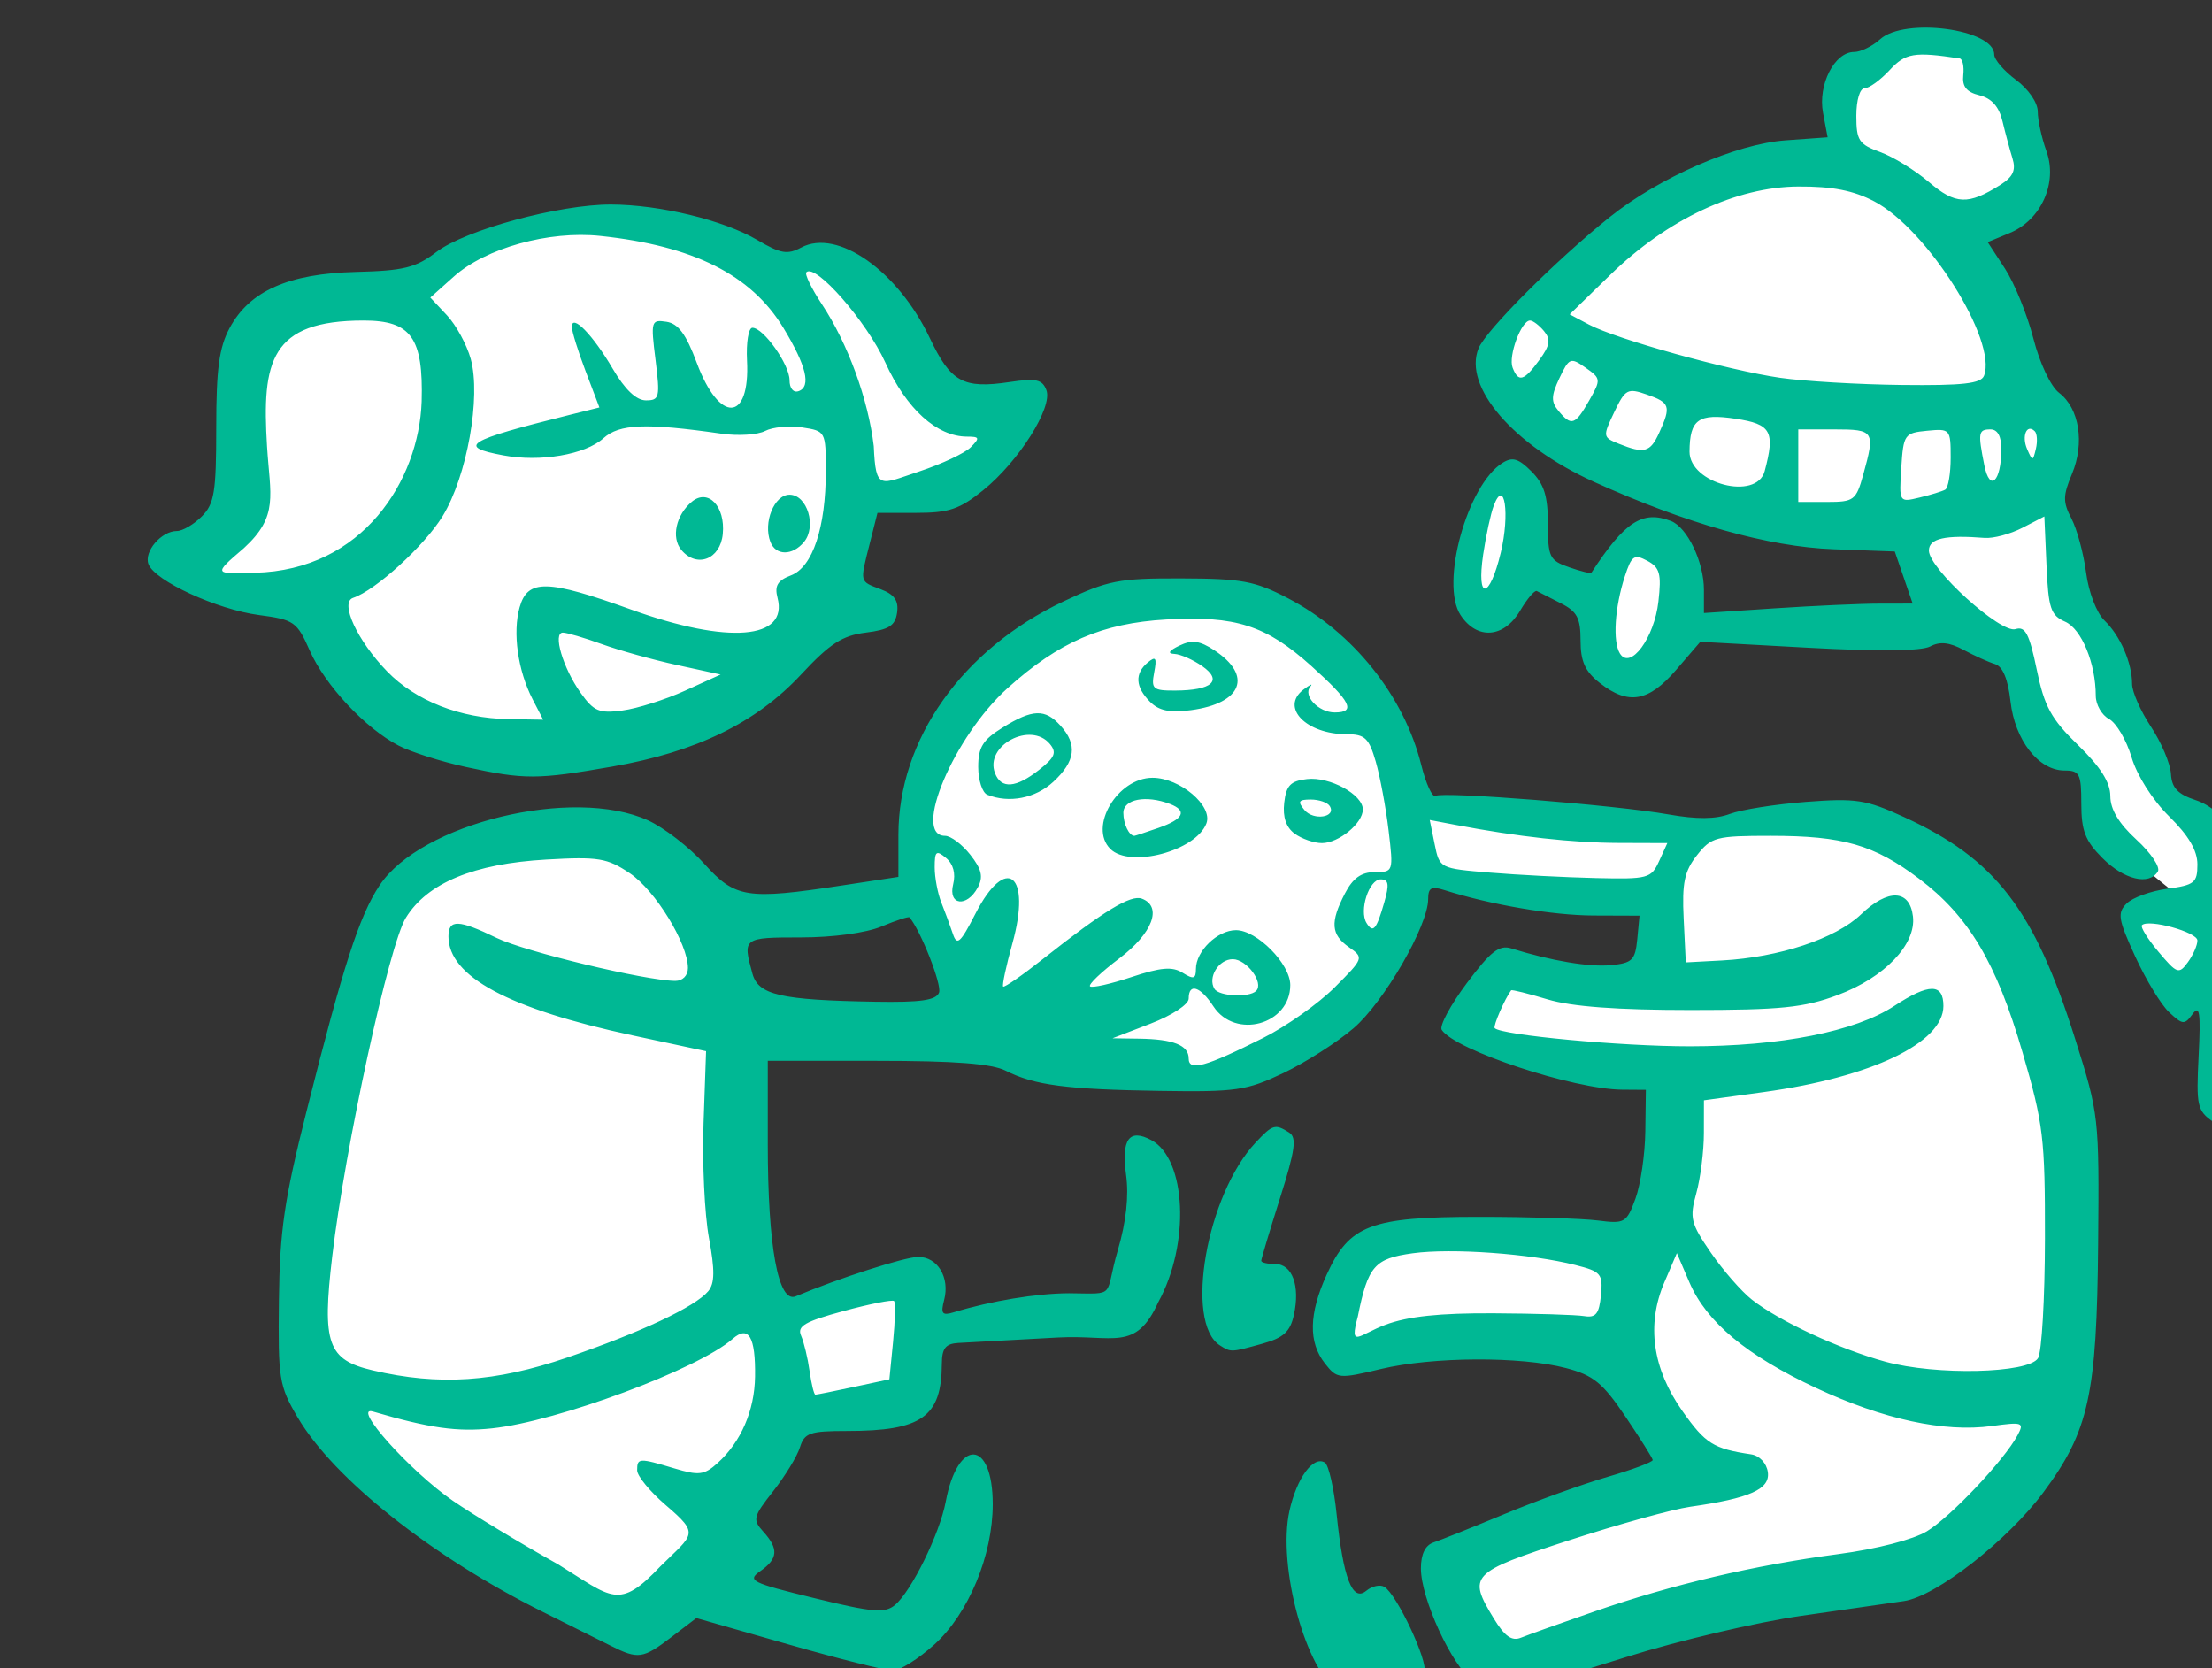 <?xml version="1.0" ?><svg height="172.181mm" viewBox="0 0 228.298 172.181" width="228.298mm" xmlns="http://www.w3.org/2000/svg">
    <rect x="0" y="0" width="228.298" height="172.181" fill="#333333" stroke="none"/>
    <path d="m 40587.156,9284.199 c -9.171,-0.161 -19.255,2.995 -26.791,9.15 -13.397,10.943 -8.533,35.978 -8.533,35.978 0,0 -26.966,-0.04 -48.768,7.486 -21.802,7.526 -76.285,49.802 -90.919,70.652 -2.091,8.755 14.719,22.77 32.255,36.67 17.536,13.9 84.306,26.993 128.209,26.57 2.554,-0.024 4.675,-0.187 7.032,-0.273 -0.298,0.756 -0.569,1.467 -0.569,1.467 l 1.254,1.068 c 0.469,11.774 13.297,28.688 21.735,36.934 8.438,8.246 17.642,13.883 17.642,13.883 0,0 2.301,25.121 10.654,29.877 8.352,4.756 20.625,13.424 20.625,13.424 0,0 1.961,21.822 7.586,27.729 5.625,5.906 28.979,24.469 28.979,24.469 l -21.375,4.629 17.387,32.639 16.791,-16.453 c 0,0 1.108,50.204 1.535,54.883 0.426,4.679 4.175,21.208 18.664,11.965 14.489,-9.243 20.244,-34.134 14.49,-43.377 -5.753,-9.243 -18.838,-30.221 -18.838,-30.221 l 32.219,-2.301 -17.686,-43.186 -26.677,23.012 c 0,0 -12.273,-23.126 -19.092,-28.994 -6.818,-5.868 -9.417,-9.511 -13.082,-21.631 -3.665,-12.119 -34.178,-78.584 -34.178,-78.584 l -3.785,-26.178 c 0,0 1.992,-2.556 1.195,-6.148 0.329,-0.65 0.745,-1.269 1.026,-1.938 5.504,-13.094 -12.118,-27.838 -12.118,-27.838 l -25.257,-59.287 c 0,0 14.25,-7.296 24.66,-21.656 10.411,-14.361 -8.15,-38.089 -18.176,-47.881 -4.387,-4.284 -10.964,-6.414 -18.094,-6.539 z m -518.863,70.58 c -31.564,0.512 -61.725,13.933 -74.408,28.486 -0.597,0.84 -1.07,1.654 -1.651,2.49 -17.935,-6.692 -43.75,-4.01 -52.134,5.623 -8.778,10.087 -3.578,49.436 -11.038,68.574 -7.456,19.138 -19.902,26.078 -19.902,26.078 0,0 -0.17,12.196 26.252,12.771 9.107,0.198 16.743,-0.709 23.633,-2.805 4.588,25.817 19.869,45.465 42.432,56.004 49.165,22.964 111.7,3.994 147.668,-36.522 14.414,-16.237 18.953,-39.45 16.556,-63.027 l 2.99,8.902 c 0,0 47.773,-9.858 55.827,-17.988 8.055,-8.131 4.135,-14.574 -13.678,-18.447 -17.813,-3.874 -22.972,-29.262 -39.975,-47.518 -17.004,-18.256 -23.395,-9.014 -31.535,-3.453 l 8.045,23.949 c -8.254,-13.538 -18.698,-24.831 -30.637,-31.605 -14.994,-8.508 -31.911,-11.782 -48.445,-11.514 z m 353.012,99.592 c -5.36,0.09 -5.114,5.928 -11.455,19.43 0,0 -7.594,27.761 1.707,30.564 9.301,2.803 13.225,-9.984 14.718,-19.354 1.493,-9.369 4.224,-29.296 -3.115,-30.486 -0.688,-0.112 -1.301,-0.164 -1.855,-0.154 z m 51.896,24.158 c -9.898,0.349 -10.623,11.801 -12.75,21.266 0,0 -3.413,25.035 5.803,28.875 9.216,3.84 18.858,-12.401 20.777,-21.809 1.921,-9.407 2.688,-25.766 -10.453,-28.07 -1.232,-0.216 -2.353,-0.298 -3.377,-0.262 z m -171.851,23.43 c -40.317,-0.87 -79.333,23.749 -90.717,38.688 -48.009,81.335 3.424,133.448 58.926,142.606 55.502,9.158 90.744,-18.897 103.509,-38.877 5.985,-9.367 13.752,-26.826 15.004,-47.379 l 1.61,11.096 91.134,9.484 2.475,35.133 -60.885,-7.832 -13.439,23.152 c 0,0 9.985,7.489 30.422,11.021 20.437,3.533 50.429,7.986 50.429,7.986 l -16.097,67.316 -99.367,-1.344 c 0,0 -11.138,5.452 -14.893,18.123 -3.754,12.671 -2.133,24.535 -2.133,24.535 0,2e-4 15.788,-2.457 30.807,-4.492 15.018,-2.035 74.586,0.564 74.586,0.564 l 35.797,50.492 -98.729,35.978 17.023,37.055 c 0,0 23.721,-5.878 51.838,-13.52 28.117,-7.641 103.637,-12.17 134.741,-33.059 31.103,-20.888 52.329,-101.202 40.724,-156.418 -11.605,-55.216 -35.265,-99.037 -64.15,-113.59 -28.885,-14.553 -84.649,-7.027 -84.649,-7.027 l -107.687,-10.49 c -2.263,-19.283 -11.227,-40.038 -32.969,-58.914 -16.39,-14.23 -34.984,-19.893 -53.31,-20.289 z m -250.786,93.324 c -19.371,-0.085 -30.863,2.227 -46.015,11.502 -30.305,18.55 -22.079,44.753 -46.344,121.309 0,0 -14.833,59.155 4.494,93.26 19.327,34.105 117.02,81.721 117.02,81.721 l 39.355,-33 -2.629,-18.393 22.975,-31.363 50.916,-7.041 5.197,-47.504 -58.508,13.662 c 0,0 -4.727,-2.943 -12.843,-67.842 -8.117,-64.899 -12.381,-72.833 -28.555,-98.057 -8.087,-12.612 -25.692,-18.169 -45.063,-18.254 z" fill="#FFFFFF" paint-order="markers stroke fill" transform="translate(-66.777,-23.374) matrix(0.265,0,0,0.265,-9611.61,-1786.534) translate(-3313.529,-2437.82)"/>
    <path d="m 37043.789,7488.615 c -12.837,-7.476 -24.203,-48.92 -19.345,-70.544 2.856,-12.71 9.279,-21.427 13.749,-18.663 1.486,0.918 3.553,9.984 4.594,20.151 2.556,24.956 6.162,34.256 11.544,29.787 2.239,-1.857 5.423,-2.539 7.074,-1.52 4.865,3.006 17.096,29.084 15.542,33.132 -0.784,2.046 -6.476,5.293 -12.644,7.22 -13.315,4.155 -14.099,4.172 -20.514,0.437 z m 51.982,-4.235 c -8.083,-5.785 -20.164,-31.998 -20.164,-43.746 0,-5.573 1.698,-9.049 4.946,-10.126 2.72,-0.903 15.12,-5.865 27.557,-11.027 12.437,-5.162 30.559,-11.697 40.272,-14.523 9.715,-2.826 17.594,-5.772 17.512,-6.55 -0.08,-0.776 -4.878,-8.407 -10.659,-16.958 -8.877,-13.128 -12.477,-16.057 -23.165,-18.849 -17.647,-4.611 -51.852,-4.435 -72.009,0.369 -16.473,3.926 -17.098,3.862 -21.84,-2.164 -6.478,-8.231 -6.256,-19.326 0.693,-34.578 8.822,-19.371 17.077,-22.502 59.303,-22.502 19.432,0 40.276,0.636 46.322,1.412 10.452,1.344 11.169,0.928 14.624,-8.479 1.997,-5.439 3.729,-17.204 3.848,-26.143 l 0.214,-16.252 -9.185,-0.064 c -19.087,-0.148 -65.178,-15.413 -70.326,-23.297 -0.982,-1.505 3.398,-9.664 9.731,-18.135 9.277,-12.403 12.649,-15.048 17.332,-13.59 15.604,4.859 30.379,7.341 38.849,6.527 8.27,-0.793 9.463,-1.967 10.245,-10.084 l 0.884,-9.185 -17.842,-0.064 c -15.924,-0.042 -40.111,-4.168 -58.121,-9.887 -5.117,-1.626 -6.359,-0.939 -6.359,3.51 0,10.332 -17.238,40.149 -29.058,50.269 -6.442,5.514 -18.756,13.376 -27.364,17.469 -14.368,6.832 -18.315,7.4 -48.153,6.932 -36.346,-0.57 -48.758,-2.196 -59.923,-7.845 -5.445,-2.756 -19.815,-3.862 -50.167,-3.862 h -42.535 v 32.365 c 0,39.931 4.078,62.193 10.874,59.337 16.704,-7.021 42.388,-15.279 47.672,-15.33 7.57,-0.064 12.439,7.977 10.141,16.765 -1.397,5.335 -0.769,6.154 3.678,4.801 14.684,-4.466 32.204,-7.362 44.929,-7.428 19.083,0.185 13.58,1.818 19.053,-16.81 3.234,-11.008 4.33,-21.045 3.198,-29.3 -1.899,-13.861 1.202,-18.143 9.807,-13.539 13.744,7.356 15.175,40.53 2.724,63.142 -8.79,19.486 -17.482,12.582 -39.064,13.745 -17.855,0.96 -35.322,1.914 -38.82,2.12 -4.954,0.288 -6.368,2.09 -6.399,8.144 -0.106,20.693 -7.801,26.143 -36.936,26.143 -14.48,0 -16.572,0.727 -18.327,6.359 -1.09,3.498 -5.775,11.182 -10.413,17.077 -7.839,9.961 -8.11,11.074 -3.862,15.767 6.05,6.686 5.764,10.516 -1.147,15.356 -5.27,3.691 -3.62,4.517 21.031,10.537 22.749,5.558 27.438,5.961 31.375,2.692 6.387,-5.3 17.454,-27.809 19.786,-40.24 4.699,-25.047 18.317,-24.337 18.317,0.956 0,19.932 -9.452,42.648 -22.741,54.655 -6.156,5.56 -13.414,10.126 -16.13,10.145 -2.717,0.021 -21.053,-4.574 -40.75,-10.207 l -35.812,-10.241 -9.677,7.381 c -11.19,8.534 -12.956,8.784 -23.752,3.36 -4.401,-2.213 -16.27,-8.132 -26.375,-13.155 -43.161,-21.461 -81.406,-51.806 -95.492,-75.766 -7.226,-12.293 -7.648,-14.932 -7.279,-45.552 0.326,-27.205 2.075,-39.184 10.717,-73.487 14.341,-56.904 20.535,-76.081 28.433,-88.052 16.019,-24.276 75.399,-38.684 104.605,-25.382 6.218,2.832 16.07,10.436 21.896,16.897 12.095,13.414 16.523,14.109 53.709,8.45 l 21.906,-3.334 v -16.363 c 0,-37.117 24.769,-72.194 64.153,-90.848 17.522,-8.299 21.603,-9.098 46.076,-9.024 23.597,0.064 28.625,1.009 41.512,7.731 25.376,13.238 45.187,38.025 51.898,64.931 1.836,7.364 4.335,12.776 5.552,12.023 2.881,-1.781 70.195,3.576 90.765,7.222 10.966,1.942 18.37,1.88 23.842,-0.191 4.362,-1.658 17.696,-3.769 29.626,-4.689 19.502,-1.505 23.353,-0.911 38.143,5.859 35.687,16.337 50.778,35.894 66.759,86.515 9.244,29.287 9.363,30.338 8.928,79.744 -0.519,58.807 -3.605,72.855 -21.244,96.662 -13.923,18.79 -41.824,40.586 -54.33,42.44 -4.789,0.708 -22.792,3.298 -40.011,5.755 -17.217,2.457 -47.742,9.63 -67.834,15.939 -46.139,14.491 -51.78,15.368 -60.174,9.361 z m 47.67,-27.061 c 30.154,-10.444 61.948,-17.914 94.682,-22.251 14.947,-1.98 29.194,-5.645 34.542,-8.888 9.287,-5.63 30.11,-27.676 35.31,-37.387 2.69,-5.02 2.024,-5.257 -10.038,-3.604 -18.482,2.533 -42.243,-2.61 -68.34,-14.79 -27.086,-12.642 -42.785,-25.719 -49.412,-41.16 l -4.886,-11.383 -4.85,11.307 c -7.082,16.505 -4.672,33.673 7.057,50.269 8.928,12.632 12.032,14.582 26.701,16.776 3.27,0.49 6.02,3.398 6.52,6.904 0.956,6.667 -6.968,10.205 -30.277,13.518 -6.847,0.975 -28.151,6.879 -47.341,13.121 -38.25,12.445 -39.352,13.594 -29.113,30.389 4.239,6.953 7.033,8.924 10.588,7.47 2.658,-1.085 15.642,-5.717 28.857,-10.292 z m -361.853,-41.257 c -6.177,-5.289 -11.23,-11.424 -11.23,-13.634 0,-4.859 0.667,-4.893 14.501,-0.746 9.569,2.866 11.657,2.605 16.869,-2.113 9.069,-8.208 14.354,-20.403 14.553,-33.584 0.235,-15.585 -2.51,-20.204 -8.755,-14.724 -13.437,11.792 -68.187,32.147 -93.697,34.834 -13.558,1.429 -24.197,-0.064 -46.336,-6.546 -8.628,-2.52 14.453,23.269 31.072,34.72 7.928,5.463 26.37,16.604 40.984,24.761 21.149,13.071 23.529,18.037 39.92,0.736 12.813,-12.634 15.446,-12.297 2.119,-23.703 z m 73.078,-46.078 13.927,-2.987 1.448,-14.677 c 0.795,-8.072 0.969,-15.19 0.384,-15.816 -0.586,-0.625 -9.423,1.126 -19.64,3.892 -15.155,4.102 -18.207,5.874 -16.569,9.615 1.105,2.525 2.591,8.723 3.301,13.774 0.71,5.051 1.725,9.185 2.257,9.185 0.53,0 7.231,-1.344 14.892,-2.987 z m -111.495,-11.487 c 28.753,-9.84 49.868,-19.782 54.905,-25.853 2.518,-3.033 2.58,-8.129 0.25,-20.71 -1.7,-9.179 -2.647,-29.298 -2.105,-44.711 l 0.986,-28.021 -28.687,-6.158 c -48.24,-10.355 -71.649,-22.938 -71.649,-38.517 0,-6.762 3.86,-6.643 18.779,0.581 11.104,5.374 57.934,16.636 69.546,16.723 2.879,0.021 4.946,-2.073 4.946,-5.018 0,-9.497 -12.706,-30.222 -22.612,-36.88 -8.863,-5.957 -12.242,-6.514 -32.503,-5.355 -28.312,1.619 -46.353,9.09 -54.748,22.671 -6.541,10.584 -23.64,89.192 -28.668,131.798 -4.023,34.084 -1.797,40.352 15.782,44.467 25.813,6.043 47.698,4.594 75.778,-5.018 z m 572.776,0.28 c 1.454,-2.298 2.669,-23.254 2.703,-46.572 0.06,-39.203 -0.604,-44.67 -8.742,-72.573 -10.188,-34.93 -20.963,-53.018 -40.257,-67.575 -17.533,-13.227 -29.599,-16.717 -57.794,-16.717 -21.365,0 -23.157,0.473 -28.763,7.599 -4.87,6.192 -5.826,10.764 -5.152,24.647 l 0.827,17.045 14.133,-0.757 c 22.202,-1.191 44.263,-8.505 54.11,-17.94 10.552,-10.111 18.999,-9.764 20.233,0.831 1.268,10.889 -11.078,23.761 -29.344,30.595 -13.107,4.903 -22.074,5.812 -57.375,5.812 -28.581,0 -46.196,-1.312 -55.583,-4.136 -7.559,-2.277 -13.948,-3.866 -14.198,-3.534 -2.444,3.233 -7.125,14.012 -6.397,14.733 2.766,2.741 49.219,7.067 75.865,7.067 35.5,0 64.465,-5.706 79.755,-15.714 13.558,-8.873 19.139,-8.865 19.139,0.021 0,14.319 -28.006,27.738 -69.953,33.514 l -23.317,3.212 -0.02,12.799 c 0,7.04 -1.339,17.569 -2.959,23.4 -2.679,9.647 -2.171,11.729 5.658,23.104 4.729,6.877 11.924,15.116 15.987,18.313 10.65,8.377 34.019,19.243 51.99,24.176 19.748,5.42 55.685,4.6 59.452,-1.357 z m -212.076,-17.501 c 16.322,0.085 32.22,0.585 35.33,1.094 4.53,0.742 5.825,-0.867 6.527,-8.106 0.808,-8.344 0.06,-9.24 -9.893,-11.765 -17.558,-4.456 -48.238,-6.679 -63.399,-4.594 -14.917,2.05 -17.456,4.979 -21.412,24.683 -3.405,12.692 0.406,7.035 10.805,3.144 8.714,-3.26 21.128,-4.574 42.042,-4.456 z m -89.657,-107.249 c 8.984,-4.505 21.501,-13.359 27.818,-19.674 11.337,-11.339 11.407,-11.536 5.571,-15.625 -7.034,-4.924 -7.398,-9.704 -1.601,-20.918 3.091,-5.978 6.385,-8.339 11.632,-8.339 7.249,0 7.3,-0.148 5.382,-16.25 -1.066,-8.939 -3.322,-21.022 -5.013,-26.851 -2.644,-9.113 -4.229,-10.599 -11.293,-10.599 -15.8,0 -25.937,-10.44 -16.865,-17.365 2.629,-2.005 3.837,-2.533 2.684,-1.172 -2.978,3.515 3.207,10.058 9.507,10.058 8.441,0 6.319,-4.218 -9.094,-18.078 -17.651,-15.871 -29.545,-19.678 -56.57,-18.116 -24.893,1.441 -41.722,8.723 -61.733,26.716 -20.912,18.8 -37.315,57.527 -24.365,57.527 2.218,0 6.642,3.315 9.83,7.368 4.447,5.654 5.13,8.611 2.931,12.719 -4.246,7.932 -11.663,6.991 -9.602,-1.219 1.047,-4.17 0.04,-7.909 -2.773,-10.239 -3.816,-3.167 -4.422,-2.673 -4.422,3.61 0,4.002 1.17,10.2 2.597,13.77 1.429,3.572 3.442,9.037 4.477,12.146 1.594,4.791 2.929,3.606 8.763,-7.773 12.021,-23.449 21.955,-15.525 14.432,11.508 -2.444,8.78 -4.064,16.344 -3.6,16.81 0.464,0.464 7.451,-4.377 15.526,-10.76 23.716,-18.747 34.192,-25.126 38.527,-23.462 8.074,3.099 4.131,13.499 -8.814,23.254 -6.991,5.266 -12.123,10.166 -11.403,10.885 0.721,0.721 7.964,-0.899 16.098,-3.602 11.487,-3.816 15.945,-4.189 19.968,-1.677 4.251,2.654 5.179,2.383 5.179,-1.514 0,-6.951 8.411,-15.084 15.597,-15.084 8.162,0 21.147,13.13 21.147,21.382 0,15.383 -21.407,21.314 -29.937,8.295 -5.13,-7.83 -9.633,-9.242 -9.633,-3.025 0,2.268 -6.514,6.546 -14.838,9.747 l -14.839,5.702 10.368,0.148 c 13.376,0.191 19.309,2.559 19.309,7.708 0,5.111 6.421,3.341 29.052,-8.011 z m -59.577,-73.599 c -8.559,-8.56 2.803,-27.699 16.441,-27.699 10.672,0 23.604,10.957 20.986,17.779 -4.125,10.749 -29.793,17.554 -37.427,9.921 z m 18.799,-8.191 c 9.77,-3.406 11.322,-6.669 4.43,-9.314 -9.291,-3.563 -18.141,-1.874 -18.141,3.466 0,4.322 2.217,8.952 4.288,8.952 0.286,0 4.526,-1.397 9.423,-3.103 z m 53.007,2.258 c -3.341,-2.444 -4.706,-6.465 -4.074,-12.013 0.769,-6.762 2.455,-8.513 8.905,-9.253 8.814,-1.009 21.722,6.029 21.722,11.845 0,5.38 -9.387,13.092 -15.935,13.092 -3.078,0 -7.856,-1.653 -10.618,-3.671 z m 13.652,-10.756 c -0.861,-1.393 -4.189,-2.531 -7.396,-2.531 -4.757,0 -5.211,0.75 -2.453,4.072 3.538,4.263 12.564,2.851 9.849,-1.541 z m -133.365,-4.403 c -1.944,-0.784 -3.534,-5.668 -3.534,-10.851 0,-7.654 1.792,-10.533 9.52,-15.311 11.702,-7.231 16.509,-7.383 22.547,-0.714 6.645,7.343 5.81,13.836 -2.801,21.817 -6.974,6.463 -17.246,8.483 -25.732,5.06 z m 20.217,-9.723 c 6.119,-4.812 6.908,-6.718 4.157,-10.035 -7.466,-8.994 -25.51,0.587 -21.379,11.354 2.4,6.255 8.155,5.815 17.222,-1.319 z m 43.175,-26.459 c -5.746,-5.747 -6.056,-11.04 -0.892,-15.326 3.118,-2.588 3.593,-1.844 2.497,3.894 -1.231,6.44 -0.483,7.087 8.159,7.048 14.419,-0.064 18.64,-3.847 10.589,-9.488 -3.615,-2.531 -8.513,-4.687 -10.888,-4.793 -2.811,-0.127 -2.132,-1.246 1.946,-3.216 4.876,-2.353 7.882,-1.963 13.578,1.77 15.105,9.897 10.927,20.676 -9.054,23.356 -8.204,1.1 -12.454,0.235 -15.935,-3.245 z m -82.184,113.228 c 1.156,-3.012 -7.152,-24.159 -11.506,-29.283 -0.346,-0.409 -5.236,1.181 -10.866,3.534 -6.065,2.533 -18.913,4.276 -31.526,4.276 -22.454,0 -22.639,0.148 -18.77,14.133 2.289,8.288 10.989,10.275 47.739,10.904 17.76,0.305 23.774,-0.555 24.929,-3.563 z m 123.503,-0.646 c 3.136,-3.133 -3.669,-12.348 -9.117,-12.348 -5.479,0 -9.857,7.118 -7.112,11.561 1.806,2.921 13.527,3.489 16.229,0.786 z m 49.924,-34.574 c 1.992,-6.947 1.678,-8.863 -1.446,-8.863 -4.53,0 -8.467,12.174 -5.492,16.986 2.558,4.14 3.855,2.62 6.938,-8.123 z m 106.998,-15.93 3.22,-7.065 -19.019,-0.064 c -17.823,-0.042 -39.26,-2.419 -63.227,-6.978 l -10.295,-1.959 1.918,9.444 c 1.912,9.41 1.986,9.448 21.601,11.063 10.825,0.892 29.333,1.846 41.132,2.12 20.358,0.475 21.615,0.148 24.67,-6.567 z m -171.012,188.562 c -13.965,-8.88 -5.217,-58.676 13.881,-79.002 6.656,-7.087 7.591,-7.366 13.038,-3.913 3.068,1.942 2.4,6.758 -3.531,25.539 -4.024,12.729 -7.313,23.716 -7.313,24.412 0,0.697 2.458,1.268 5.462,1.268 6.625,0 9.739,8.486 7.261,19.773 -1.448,6.593 -4.011,8.945 -12.223,11.226 -12.325,3.424 -12.291,3.421 -16.575,0.697 z m 394.457,-74.093 c -0.191,-1.554 -0.511,-4.072 -0.706,-5.598 -0.191,-1.524 -3.345,-4.867 -7.004,-7.43 -6.156,-4.312 -6.571,-6.211 -5.59,-25.628 0.853,-16.878 0.395,-20.06 -2.348,-16.31 -3.142,4.295 -3.858,4.242 -9.124,-0.666 -3.146,-2.928 -9.102,-12.719 -13.238,-21.755 -6.641,-14.506 -7.033,-16.92 -3.341,-20.613 2.302,-2.3 9.446,-4.888 15.88,-5.751 10.539,-1.414 11.692,-2.347 11.692,-9.459 0,-5.431 -3.427,-11.26 -10.997,-18.705 -6.432,-6.325 -12.509,-15.875 -14.631,-22.995 -1.997,-6.699 -5.95,-13.42 -8.784,-14.938 -2.837,-1.518 -5.164,-5.577 -5.173,-9.02 -0.02,-12.706 -5.56,-26.084 -11.936,-28.882 -5.624,-2.465 -6.523,-5.181 -7.254,-21.899 l -0.837,-19.082 -8.549,4.42 c -4.702,2.431 -11.322,4.201 -14.71,3.932 -15.396,-1.221 -21.704,0.216 -21.704,4.939 0,7.046 27.983,32.412 33.74,30.584 3.797,-1.204 5.374,1.808 8.255,15.746 2.978,14.425 5.605,19.224 16.112,29.435 8.751,8.505 12.552,14.514 12.552,19.843 0,5.168 3.302,10.667 10.198,16.986 5.611,5.136 9.35,10.713 8.314,12.392 -3.424,5.537 -13.162,3.182 -21.556,-5.21 -6.724,-6.724 -8.261,-10.669 -8.261,-21.198 0,-11.655 -0.651,-12.935 -6.574,-12.935 -10.075,0 -19.298,-11.82 -20.998,-26.915 -0.982,-8.697 -3.019,-13.607 -6.033,-14.531 -2.504,-0.765 -8.026,-3.26 -12.269,-5.539 -5.514,-2.961 -9.224,-3.343 -12.982,-1.331 -3.387,1.812 -20.286,1.993 -47.396,0.507 l -42.133,-2.311 -9.406,10.928 c -10.747,12.486 -18.646,13.832 -29.783,5.071 -5.689,-4.477 -7.447,-8.369 -7.447,-16.505 0,-8.787 -1.359,-11.328 -7.773,-14.544 -4.274,-2.141 -8.445,-4.265 -9.266,-4.719 -0.822,-0.454 -3.756,3.004 -6.52,7.682 -6.302,10.669 -16.797,11.419 -23.195,1.656 -7.994,-12.199 2.593,-50.593 16.331,-59.233 3.9,-2.45 6.222,-1.772 11.305,3.313 4.928,4.928 6.4,9.622 6.4,20.422 0,12.945 0.631,14.243 8.231,16.893 4.525,1.579 8.441,2.546 8.699,2.15 13.018,-19.939 19.901,-24.416 30.992,-20.161 6.355,2.44 12.846,15.979 12.846,26.794 v 9.045 l 27.557,-1.823 c 15.156,-1.005 33.448,-1.831 40.649,-1.84 l 13.092,-0.021 -3.485,-10.137 -3.485,-10.137 -23.884,-0.884 c -25.257,-0.935 -57.459,-10.001 -93.417,-26.307 -31.224,-14.158 -50.934,-37.001 -44.806,-51.931 2.915,-7.097 30.256,-34.436 51.195,-51.191 19.22,-15.379 49.131,-28.416 68.393,-29.808 l 16.365,-1.185 -1.793,-9.56 c -2.048,-10.919 4.472,-23.667 12.108,-23.667 2.563,0 7.118,-2.226 10.124,-4.946 9.552,-8.642 44.441,-3.987 44.441,5.927 0,1.984 3.816,6.429 8.479,9.878 4.846,3.583 8.48,8.871 8.48,12.344 0,3.341 1.519,10.273 3.374,15.407 4.456,12.32 -2.033,26.811 -14.272,31.882 l -8.594,3.559 6.724,10.317 c 3.697,5.675 8.67,17.906 11.051,27.182 2.482,9.675 6.76,18.711 10.033,21.198 7.868,5.976 10.026,19.572 5.013,31.572 -3.547,8.488 -3.576,10.953 -0.212,17.376 2.158,4.117 4.718,13.569 5.694,21.005 1.011,7.722 4.097,15.754 7.196,18.737 6.133,5.895 10.735,16.486 10.735,24.704 0,3.04 3.309,10.531 7.356,16.647 4.046,6.113 7.544,14.359 7.773,18.321 0.316,5.467 2.643,7.943 9.651,10.256 5.635,1.861 10.977,6.419 13.705,11.695 l 4.468,8.642 10.943,-11.968 c 10.891,-11.918 15.995,-13.37 19.741,-5.622 4.689,9.702 14.714,35.699 16.049,41.62 2.084,9.251 -6.472,17.567 -18.069,17.567 h -9.473 l 8.498,11.729 c 9.74,13.448 11.184,28.206 3.835,39.225 -13.467,20.187 -34.057,34.996 -35.261,25.359 z m 22.921,-44.827 c -0.08,-13.946 -4.89,-16.168 -6.228,-2.881 -0.684,6.809 -2.204,14.923 -3.376,18.031 -1.836,4.869 -1.315,4.727 3.758,-1.02 3.239,-3.669 5.87,-10.029 5.846,-14.131 z m -11.533,-11.699 c -0.06,-3.888 -1.088,-9.526 -2.267,-12.532 -3.427,-8.757 -6.132,-0.971 -7.544,21.713 l -1.272,20.496 5.603,-11.307 c 3.082,-6.217 5.547,-14.485 5.48,-18.37 z m -25.167,-27.076 c 0,-3.254 -19.052,-8.513 -21.602,-5.965 -0.683,0.682 2.223,5.357 6.456,10.389 7.201,8.555 7.939,8.818 11.422,4.053 2.05,-2.8 3.724,-6.616 3.724,-8.477 z m 45.224,-10.756 c 0,-0.6 -1.749,-5.249 -3.888,-10.332 l -3.885,-9.244 -4.838,7.381 c -2.66,4.061 -4.015,8.71 -3.012,10.332 1.673,2.705 15.623,4.369 15.623,1.863 z m -255.142,-121.265 c 1.219,-10.796 0.551,-13.23 -4.335,-15.845 -5.105,-2.73 -6.122,-2.024 -8.757,6.08 -3.93,12.083 -4.77,25.38 -1.897,30.029 4.055,6.559 13.388,-6.058 14.989,-20.263 z m -61.406,-19 c 3.616,-15.072 1.486,-29.401 -2.726,-18.338 -1.183,3.11 -3.042,11.695 -4.13,19.078 -2.656,18.035 2.485,17.48 6.856,-0.74 z m 141.163,-30.351 c 4.727,-17.022 4.322,-17.664 -11.157,-17.664 h -14.132 v 14.133 14.13 h 11.173 c 10.502,0 11.35,-0.634 14.116,-10.599 z m 31.945,5.802 c 1.166,-0.653 2.12,-6.281 2.12,-12.507 0,-11.065 -0.212,-11.299 -9.185,-10.431 -8.818,0.85 -9.221,1.427 -10.052,14.404 -0.865,13.518 -0.863,13.52 7.067,11.623 4.361,-1.045 8.884,-2.433 10.05,-3.088 z m -70.322,-7.214 c 4.138,-15.443 2.538,-18.323 -11.332,-20.403 -14.489,-2.173 -17.857,0.229 -17.934,12.791 -0.06,12.483 26.135,19.301 29.266,7.612 z m 92.184,-8.479 c 0.02,-5.045 -1.446,-7.773 -4.198,-7.773 -4.769,0 -4.983,1.227 -2.427,14.008 2.112,10.554 6.555,6.374 6.625,-6.234 z m 13.011,-7.053 c -3.087,-3.086 -5.204,1.823 -2.987,6.93 2.101,4.844 2.253,4.84 3.426,-0.106 0.674,-2.841 0.477,-5.914 -0.439,-6.83 z m -146.261,0.56 c 4.686,-10.29 4.231,-11.701 -4.812,-14.853 -7.523,-2.622 -8.414,-2.141 -12.717,6.881 -4.509,9.456 -4.464,9.766 1.732,12.257 10.01,4.025 12.293,3.404 15.797,-4.284 z m -27.265,-12.556 c 4.632,-8.138 4.585,-8.553 -1.412,-12.757 -5.87,-4.112 -6.412,-3.896 -10.186,4.064 -3.253,6.864 -3.319,9.208 -0.36,12.774 5.02,6.05 6.478,5.552 11.958,-4.08 z m 153.769,-9.626 c 5.243,-13.66 -22.079,-57.05 -42.747,-67.891 -8.13,-4.265 -16.308,-5.863 -29.603,-5.789 -24.115,0.127 -50.981,12.751 -73.192,34.364 l -15.839,15.415 7.544,4 c 10.694,5.67 54.341,17.817 74.422,20.71 9.327,1.344 30.669,2.599 47.43,2.788 23.699,0.269 30.809,-0.53 31.985,-3.597 z m -173.159,-6.173 c 4.119,-5.656 4.481,-7.954 1.772,-11.218 -1.872,-2.257 -4.318,-4.104 -5.433,-4.104 -3.419,0 -8.534,13.804 -6.794,18.338 2.258,5.887 4.424,5.261 10.455,-3.016 z m 179.508,-68.145 c 4.963,-3.133 6.15,-5.721 4.732,-10.304 -1.041,-3.366 -2.794,-9.887 -3.895,-14.493 -1.358,-5.689 -4.235,-8.927 -8.97,-10.097 -5.071,-1.251 -6.788,-3.4 -6.298,-7.877 0.368,-3.385 -0.267,-6.298 -1.414,-6.472 -17.77,-2.69 -21.075,-2.137 -27.297,4.577 -3.591,3.875 -7.972,7.044 -9.738,7.044 -1.83,0 -3.207,4.611 -3.207,10.739 0,9.556 1.013,11.104 9.221,14.071 5.07,1.834 13.655,7.114 19.078,11.731 10.327,8.799 15.267,8.99 27.788,1.081 z m -597.713,226.667 c -9.53,-2.073 -21.276,-5.81 -26.099,-8.303 -12.926,-6.686 -28.634,-23.481 -34.626,-37.026 -4.969,-11.233 -6.071,-12.004 -19.812,-13.827 -16.356,-2.168 -40.479,-13.278 -42.979,-19.79 -1.876,-4.886 4.99,-12.931 11.034,-12.931 2.221,0 6.582,-2.544 9.692,-5.653 4.917,-4.918 5.651,-9.42 5.651,-34.667 0,-22.786 1.119,-31.099 5.206,-38.72 7.748,-14.446 22.919,-21.185 49.192,-21.851 18.631,-0.473 23.305,-1.632 31.362,-7.777 11.273,-8.598 47.867,-18.538 68.024,-18.474 19.055,0.064 43.855,6.084 57.035,13.861 8.956,5.285 11.67,5.747 16.997,2.896 14.109,-7.551 37.709,9.069 50.129,35.301 8.095,17.098 12.981,19.78 31.105,17.062 10.26,-1.539 12.679,-1.007 14.271,3.142 2.573,6.709 -10.796,27.858 -24.691,39.059 -9.109,7.345 -13.296,8.755 -25.976,8.755 h -15.119 l -2.993,11.852 c -3.913,15.489 -4.095,14.72 4.269,17.902 5.33,2.024 7.021,4.452 6.36,9.115 -0.723,5.083 -3.165,6.637 -12.208,7.767 -9.139,1.143 -13.967,4.274 -25.187,16.325 -17.504,18.805 -40.747,30.133 -73.583,35.858 -29.284,5.107 -34.109,5.117 -57.054,0.127 z m 26.125,-26.262 c -5.8,-11.216 -7.905,-26.082 -5.092,-35.939 3.154,-11.044 10.677,-10.874 43.634,0.99 37.53,13.512 61.047,11.6 56.806,-4.621 -1.234,-4.712 0,-6.775 5.242,-8.768 8.418,-3.199 13.562,-18.605 13.562,-40.605 0,-15.432 -0.106,-15.617 -9.185,-16.999 -5.051,-0.767 -11.553,-0.148 -14.444,1.361 -2.893,1.514 -10.525,1.997 -16.958,1.071 -29.442,-4.237 -39.81,-3.837 -46.046,1.785 -7.068,6.37 -24.547,9.355 -38.962,6.652 -18.254,-3.425 -14.529,-5.706 25.681,-15.733 l 11.729,-2.925 -5.369,-14.128 c -2.953,-7.771 -5.368,-15.544 -5.368,-17.272 0,-5.285 8.202,3.137 15.977,16.403 4.704,8.028 9.134,12.238 12.88,12.238 5.282,0 5.562,-1.183 3.739,-15.773 -1.891,-15.133 -1.719,-15.733 4.246,-14.838 4.604,0.691 7.67,4.84 11.807,15.964 8.823,23.723 20.829,23.195 19.583,-0.863 -0.362,-7.014 0.579,-12.755 2.092,-12.755 4.323,0 14.468,14.306 14.468,20.403 0,3.18 1.492,4.984 3.531,4.271 4.98,-1.74 3.019,-9.895 -5.916,-24.619 -12.558,-20.698 -34.972,-31.958 -71.297,-35.822 -20.021,-2.128 -44.628,4.702 -57.105,15.852 l -9.119,8.151 6.476,6.898 c 3.563,3.792 7.733,11.445 9.27,17.007 4.08,14.779 -1.461,45.711 -10.97,61.249 -7.036,11.493 -26.082,28.867 -34.854,31.793 -5.278,1.76 1.624,16.662 13.266,28.651 11.133,11.462 28.432,18.258 47.267,18.569 l 13.499,0.223 z m 57.851,-58.279 c -3.979,-4.795 -2.037,-13.622 4.123,-18.733 6.34,-5.263 13.1,1.789 12.047,12.568 -0.967,9.91 -10.154,13.414 -16.17,6.164 z m 34.711,-3.103 c -2.895,-7.544 1.499,-18.366 7.46,-18.366 6.881,0 10.652,12.348 5.622,18.408 -4.49,5.41 -10.998,5.389 -13.082,-0.042 z m -33.261,57.959 13.869,-6.298 -16.958,-3.697 c -9.327,-2.033 -22.523,-5.706 -29.325,-8.163 -6.802,-2.457 -13.618,-4.466 -15.146,-4.466 -4.04,0 0.02,13.777 6.921,23.462 5.124,7.197 7.229,8.081 16.327,6.86 5.744,-0.769 16.685,-4.233 24.312,-7.697 z m -102.564,-112.546 c 0.699,-24.92 -4.083,-31.612 -22.589,-31.612 -36.381,0.01 -39.663,15.836 -37.626,48.974 1.183,19.249 4.677,27.114 -8.994,39.64 -12.532,10.684 -11.154,9.961 4.239,9.611 42.108,-0.959 63.871,-36.035 64.97,-66.612 z m 213.823,17.768 c 3.661,-3.659 3.493,-4.159 -1.393,-4.17 -11.773,-0.021 -23.631,-10.775 -31.85,-28.878 -7.224,-15.915 -27.165,-38.712 -30.739,-35.138 -0.731,0.729 2.006,6.366 6.082,12.524 10.065,15.207 18.027,37.007 20.166,55.203 0.773,17.492 2.41,14.896 17.677,9.861 8.746,-2.887 17.772,-7.118 20.057,-9.403 z" fill="#00B894" transform="translate(-66.777,-23.374) matrix(0.265,0,0,0.265,-9611.61,-1786.534)"/>
</svg>